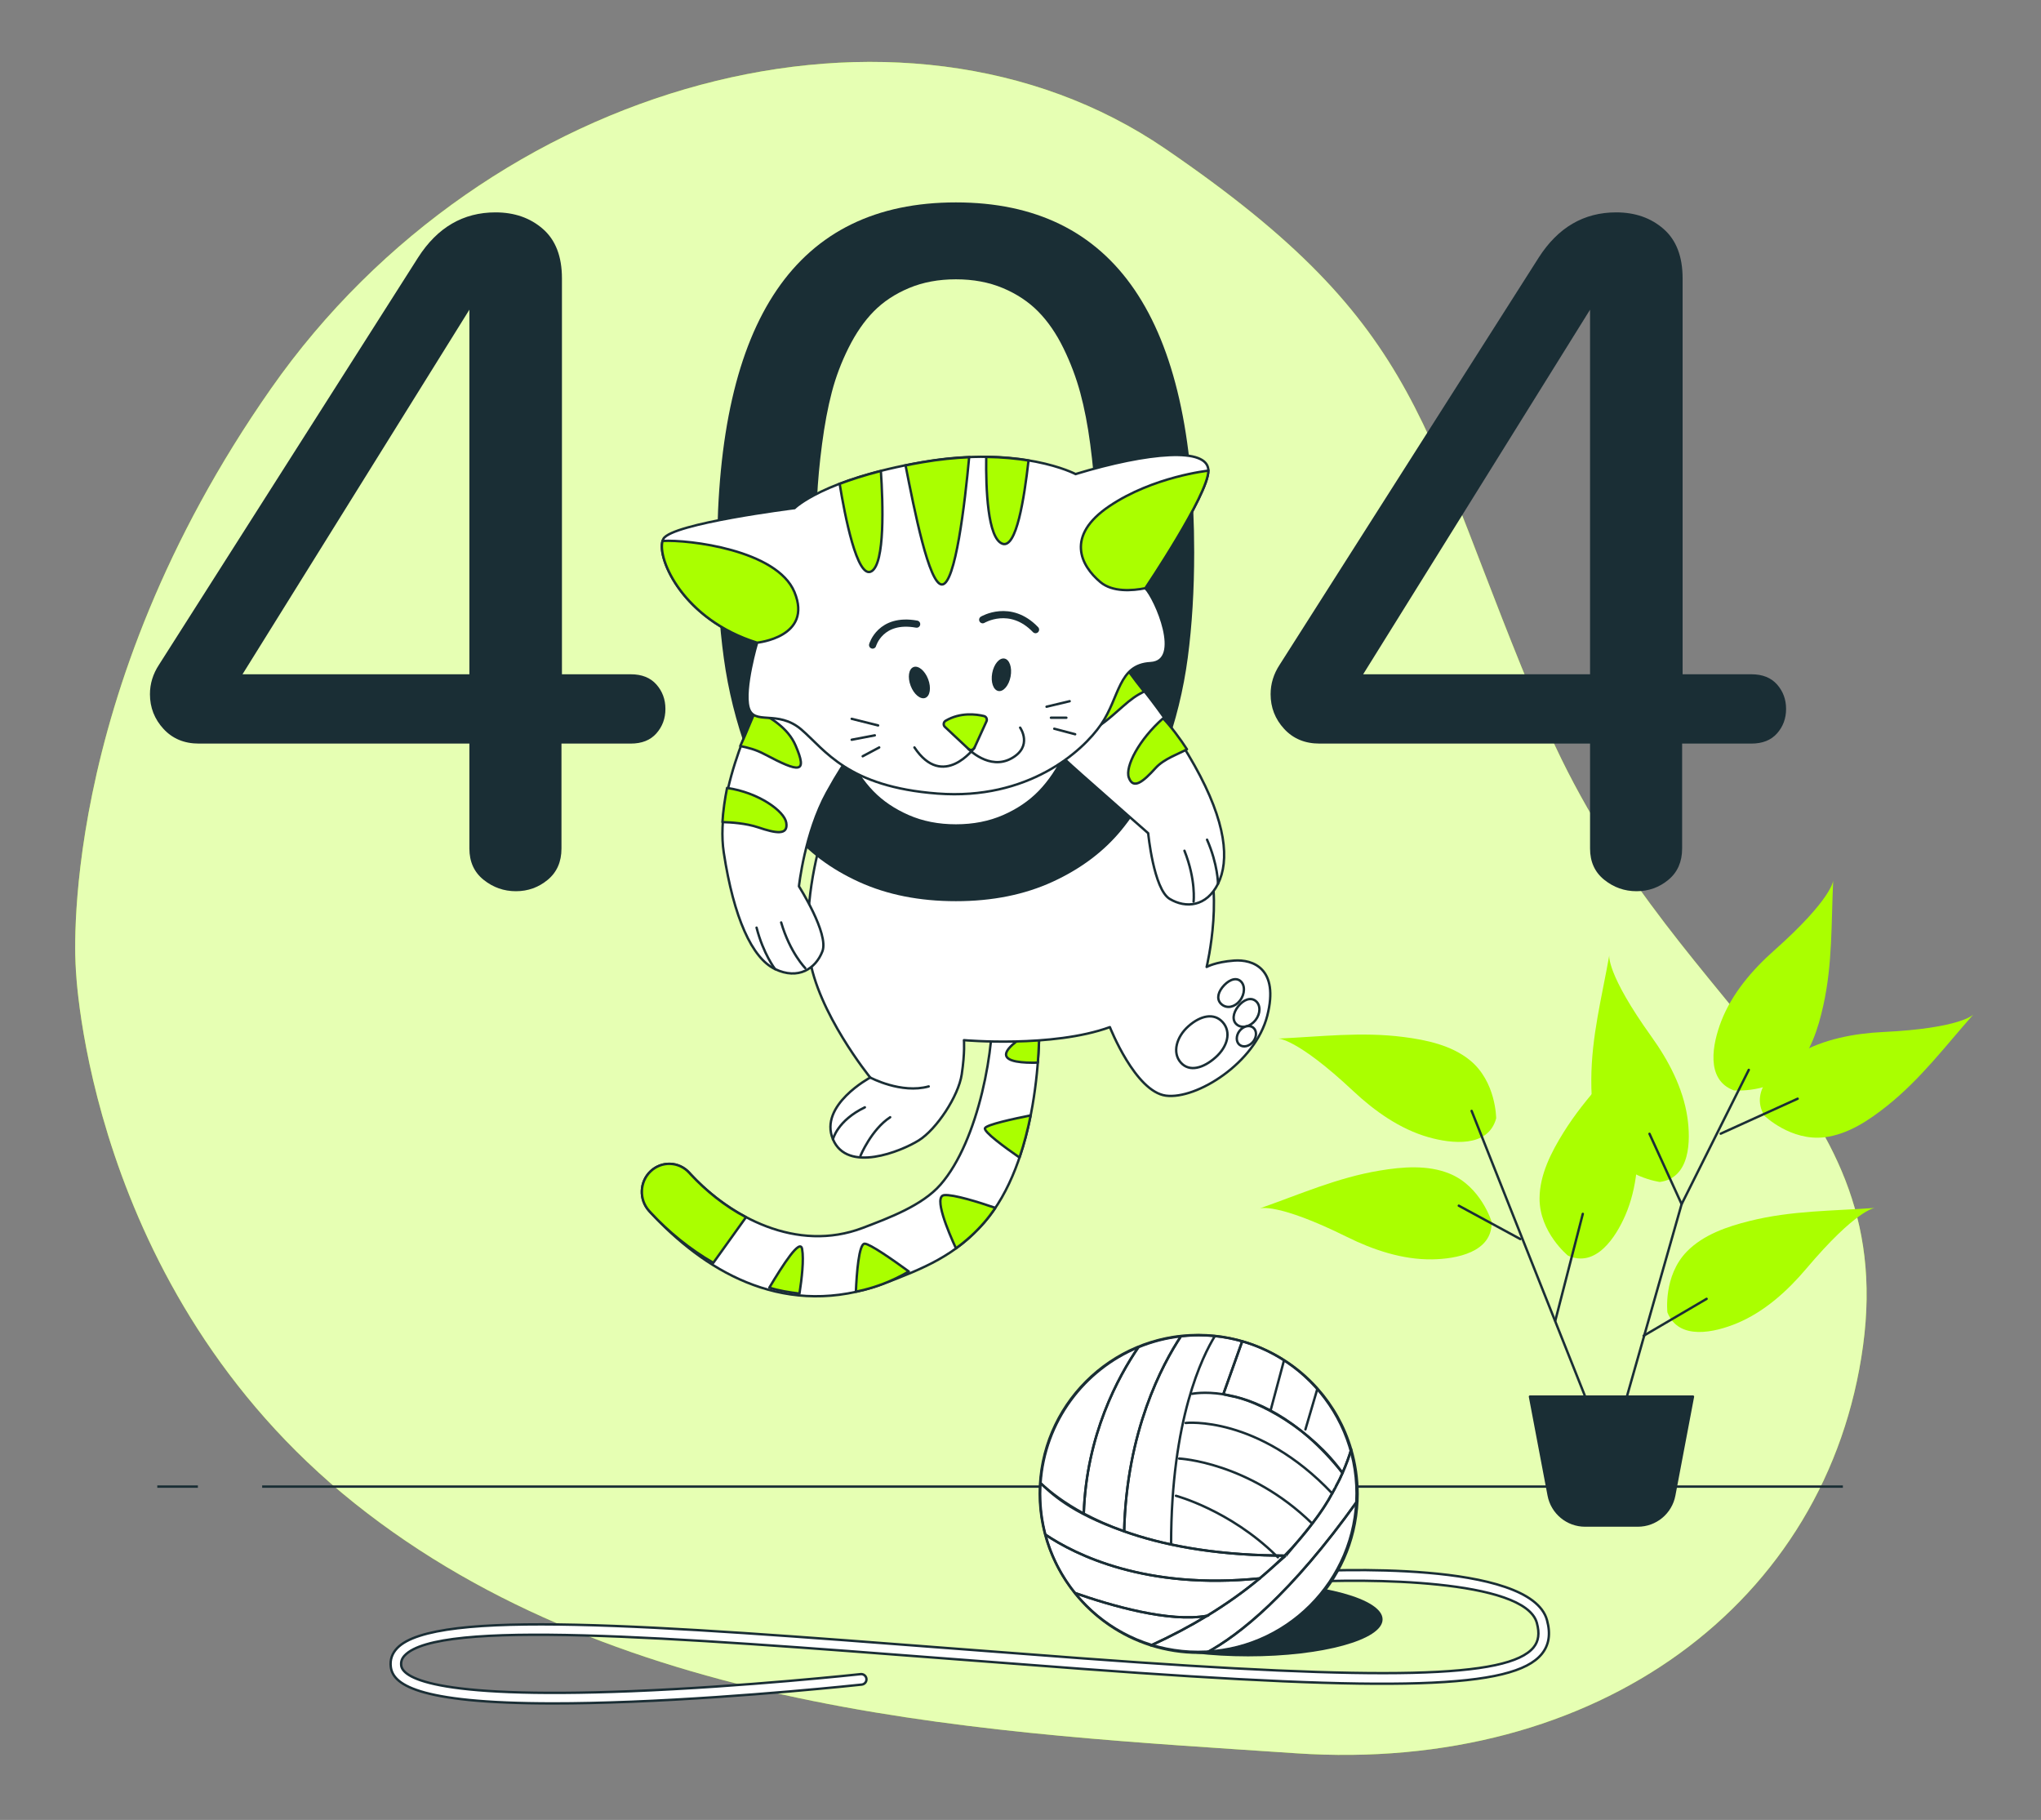 <svg xmlns="http://www.w3.org/2000/svg" xmlns:xlink="http://www.w3.org/1999/xlink" viewBox="0 0 950 847" width="634" height="565" preserveAspectRatio="xMidYMid meet" style="width: 100%; height: 100%; transform: translate3d(0px, 0px, 0px); content-visibility: visible;"><rect x="0" y="0" width="950" height="847" fill="#808080" stroke="none"/><defs><clipPath id="__lottie_element_2"><rect width="950" height="847" x="0" y="0"/></clipPath></defs><g clip-path="url(#__lottie_element_2)"><g transform="matrix(1,0,0,1,480,422)" opacity="1" style="display: block;"><g opacity="1" transform="matrix(1,0,0,1,0,0)"><g opacity="1" transform="matrix(1,0,0,1,0,0)"><path fill="rgb(170,255,0)" fill-opacity="1" d=" M-444.741,28.201 C-444.741,28.201 -439.914,177.851 -314.989,277.597 C-190.064,377.342 -16.957,384.486 123.182,393.961 C263.32,403.436 370.959,324.104 387.182,204.182 C403.404,84.261 296.321,49.057 238.222,-87.451 C180.123,-223.96 185.292,-268.832 62.36,-352.791 C-60.572,-436.75 -252.878,-385.196 -353.705,-241.362 C-454.531,-97.527 -444.741,28.201 -444.741,28.201z"/></g><g opacity="0.7" transform="matrix(1,0,0,1,0,0)"><path fill="rgb(255,255,255)" fill-opacity="1" d=" M-444.741,28.201 C-444.741,28.201 -439.914,177.851 -314.989,277.597 C-190.064,377.342 -16.957,384.486 123.182,393.961 C263.32,403.436 370.959,324.104 387.182,204.182 C403.404,84.261 296.321,49.057 238.222,-87.451 C180.123,-223.96 185.292,-268.832 62.36,-352.791 C-60.572,-436.75 -252.878,-385.196 -353.705,-241.362 C-454.531,-97.527 -444.741,28.201 -444.741,28.201z"/></g></g><g opacity="1" transform="matrix(1,0,0,1,0,0)"><g opacity="1" transform="matrix(1,0,0,1,0,0)"><path stroke-linecap="butt" stroke-linejoin="miter" fill-opacity="0" stroke-miterlimit="10" stroke="rgb(26,46,53)" stroke-opacity="1" stroke-width="1.113" d=" M-387.891,269.852 C-387.891,269.852 -406.787,269.852 -406.787,269.852"/></g><g opacity="1" transform="matrix(1,0,0,1,0,0)"><path stroke-linecap="butt" stroke-linejoin="miter" fill-opacity="0" stroke-miterlimit="10" stroke="rgb(26,46,53)" stroke-opacity="1" stroke-width="1.113" d=" M377.782,269.852 C377.782,269.852 -357.976,269.852 -357.976,269.852"/></g></g></g><g transform="matrix(1,0.007,-0.007,1,481.811,420.077)" opacity="1" style="display: block;"><g opacity="1" transform="matrix(1,0,0,1,0,0)"><path fill="rgb(170,255,0)" fill-opacity="1" d=" M213.506,147.029 C213.506,147.029 208.465,130.645 193.761,124.764 C183.542,120.676 171.778,121.745 161.192,123.587 C141.463,127.019 124.248,134.863 105.543,141.568 C105.543,141.568 113.524,138.627 146.291,154.59 C158.36,160.47 172.162,165.032 185.962,164.723 C197.05,164.475 214.035,161.318 213.506,147.029z"/></g><g opacity="1" transform="matrix(1,0,0,1,0,0)"><path fill="rgb(170,255,0)" fill-opacity="1" d=" M215.283,98.896 C215.283,98.896 215.189,81.755 202.811,71.877 C194.208,65.011 182.637,62.636 171.97,61.341 C152.091,58.928 133.343,61.464 113.499,62.481 C113.499,62.481 121.99,61.971 148.749,86.719 C158.605,95.834 170.5,104.189 183.801,107.88 C194.488,110.845 211.662,112.729 215.283,98.896z"/></g><g opacity="1" transform="matrix(1,0,0,1,0,0)"><path fill="rgb(170,255,0)" fill-opacity="1" d=" M249.157,162.545 C249.157,162.545 235.787,151.819 235.741,135.982 C235.709,124.976 241.04,114.434 246.655,105.273 C257.119,88.2 270.758,75.089 283.888,60.175 C283.888,60.175 278.211,66.51 280.969,102.854 C281.985,116.241 281.136,130.752 275.761,143.466 C271.442,153.681 262.244,168.306 249.157,162.545z"/></g><g opacity="1" transform="matrix(1,0,0,1,0,0)"><path stroke-linecap="round" stroke-linejoin="round" fill-opacity="0" stroke="rgb(26,46,53)" stroke-opacity="1" stroke-width="1.113" d=" M267.24,251.747 C267.24,251.747 237.804,179.288 237.804,179.288 C237.804,179.288 203.84,95.508 203.84,95.508"/></g><g opacity="1" transform="matrix(1,0,0,1,0,0)"><path stroke-linecap="round" stroke-linejoin="round" fill-opacity="0" stroke="rgb(26,46,53)" stroke-opacity="1" stroke-width="1.113" d=" M243.465,192.874 C243.465,192.874 255.919,143.059 255.919,143.059"/></g><g opacity="1" transform="matrix(1,0,0,1,0,0)"><path stroke-linecap="round" stroke-linejoin="round" fill-opacity="0" stroke="rgb(26,46,53)" stroke-opacity="1" stroke-width="1.113" d=" M226.949,155.01 C226.949,155.01 198.178,139.662 198.178,139.662"/></g></g><g transform="matrix(1,-0.007,0.007,1,478.284,423.995)" opacity="1" style="display: block;"><g opacity="1" transform="matrix(1,0,0,1,0,0)"><path fill="rgb(170,255,0)" fill-opacity="1" d=" M296.505,188.87 C296.505,188.87 294.616,171.833 305.768,160.589 C313.519,152.775 324.738,149.078 335.184,146.558 C354.65,141.862 373.565,142.212 393.394,140.927 C393.394,140.927 384.901,141.403 361.184,169.08 C352.448,179.274 341.6,188.948 328.814,194.152 C318.542,198.333 301.702,202.191 296.505,188.87z"/></g><g opacity="1" transform="matrix(1,0,0,1,0,0)"><path fill="rgb(170,255,0)" fill-opacity="1" d=" M293.402,128.142 C293.402,128.142 276.421,125.807 268.247,112.243 C262.566,102.816 261.726,91.033 261.838,80.288 C262.047,60.264 267.014,42.009 270.618,22.469 C270.618,22.469 269.002,30.821 290.036,60.588 C297.783,71.552 304.509,84.438 306.428,98.108 C307.969,109.091 307.589,126.363 293.402,128.142z"/></g><g opacity="1" transform="matrix(1,0,0,1,0,0)"><path fill="rgb(170,255,0)" fill-opacity="1" d=" M342.275,97.645 C342.275,97.645 354.489,109.671 370.223,107.868 C381.158,106.614 391.003,100.09 399.447,93.443 C415.182,81.057 426.611,65.981 439.89,51.2 C439.89,51.2 434.262,57.577 397.844,59.082 C384.431,59.637 370.118,62.173 358.118,68.996 C348.477,74.478 335.026,85.319 342.275,97.645z"/></g><g opacity="1" transform="matrix(1,0,0,1,0,0)"><path fill="rgb(170,255,0)" fill-opacity="1" d=" M328.132,85.755 C328.132,85.755 345.187,87.469 356.315,76.201 C364.049,68.37 367.631,57.113 370.043,46.642 C374.538,27.128 373.993,8.218 375.074,-11.623 C375.074,-11.623 374.685,-3.126 347.254,20.875 C337.151,29.715 327.589,40.664 322.517,53.502 C318.442,63.816 314.758,80.696 328.132,85.755z"/></g><g opacity="1" transform="matrix(1,0,0,1,0,0)"><path stroke-linecap="round" stroke-linejoin="round" fill-opacity="0" stroke="rgb(26,46,53)" stroke-opacity="1" stroke-width="1.113" d=" M274.034,239.293 C274.034,239.293 303.47,138.53 303.47,138.53 C303.47,138.53 335.171,76.261 335.171,76.261"/></g><g opacity="1" transform="matrix(1,0,0,1,0,0)"><path stroke-linecap="round" stroke-linejoin="round" fill-opacity="0" stroke="rgb(26,46,53)" stroke-opacity="1" stroke-width="1.113" d=" M285.356,199.667 C285.356,199.667 314.792,182.685 314.792,182.685"/></g><g opacity="1" transform="matrix(1,0,0,1,0,0)"><path stroke-linecap="round" stroke-linejoin="round" fill-opacity="0" stroke="rgb(26,46,53)" stroke-opacity="1" stroke-width="1.113" d=" M303.47,138.53 C303.47,138.53 288.752,105.697 288.752,105.697"/></g><g opacity="1" transform="matrix(1,0,0,1,0,0)"><path stroke-linecap="round" stroke-linejoin="round" fill-opacity="0" stroke="rgb(26,46,53)" stroke-opacity="1" stroke-width="1.113" d=" M321.89,105.86 C321.89,105.86 357.814,89.847 357.814,89.847"/></g></g><g transform="matrix(1,0,0,1,480,422)" opacity="1" style="display: block;"><g opacity="1" transform="matrix(1,0,0,1,0,0)"><path fill="rgb(26,46,53)" fill-opacity="1" d=" M282.347,287.976 C282.347,287.976 257.794,287.976 257.794,287.976 C249.514,287.976 242.406,282.088 240.863,273.953 C240.863,273.953 232.144,227.971 232.144,227.971 C232.144,227.971 307.999,227.971 307.999,227.971 C307.999,227.971 299.279,273.953 299.279,273.953 C297.737,282.088 290.627,287.976 282.347,287.976z"/><path stroke-linecap="round" stroke-linejoin="round" fill-opacity="0" stroke="rgb(26,46,53)" stroke-opacity="1" stroke-width="1.113" d=" M282.347,287.976 C282.347,287.976 257.794,287.976 257.794,287.976 C249.514,287.976 242.406,282.088 240.863,273.953 C240.863,273.953 232.144,227.971 232.144,227.971 C232.144,227.971 307.999,227.971 307.999,227.971 C307.999,227.971 299.279,273.953 299.279,273.953 C297.737,282.088 290.627,287.976 282.347,287.976z"/></g></g><g transform="matrix(1,0,0,1,480,422)" opacity="1" style="display: block;"><g opacity="1" transform="matrix(1,0,0,1,0,0)"><path fill="rgb(26,46,53)" fill-opacity="1" d=" M163.536,331.653 C163.536,341.159 135.515,348.864 100.949,348.864 C66.383,348.864 38.362,341.159 38.362,331.653 C38.362,322.147 66.383,314.441 100.949,314.441 C135.515,314.441 163.536,322.147 163.536,331.653z"/></g></g><g transform="matrix(1,0,0,1,480,422)" opacity="1" style="display: block;"><g opacity="1" transform="matrix(1,0,0,1,0,0)"><g opacity="1" transform="matrix(1,0,0,1,0,0)"><path fill="rgb(255,255,255)" fill-opacity="1" d=" M-222.422,370.762 C-287.539,370.762 -297.152,361.348 -298.102,353.752 C-298.513,350.462 -297.517,347.531 -295.138,345.036 C-277.589,326.636 -176.504,334.417 -36.594,345.191 C-17.082,346.694 3.104,348.247 23.8,349.786 C165.166,360.289 222.075,358.922 233.778,344.725 C236.177,341.812 236.676,338.18 235.343,333.294 C229.752,312.794 154.89,312.636 126.523,314.297 C125.18,314.364 124.017,313.346 123.938,311.998 C123.859,310.651 124.886,309.492 126.236,309.413 C137.084,308.777 232.421,303.989 240.064,332.009 C241.827,338.472 241.006,343.65 237.553,347.839 C224.347,363.86 170.322,365.577 23.437,354.665 C2.736,353.126 -17.452,351.573 -36.97,350.07 C-170.323,339.798 -275.654,331.686 -291.597,348.414 C-292.948,349.831 -293.472,351.334 -293.246,353.145 C-292.641,357.991 -281,368.86 -186.15,365.073 C-133.173,362.961 -79.94,357.19 -79.408,357.133 C-78.076,356.985 -76.857,357.955 -76.71,359.3 C-76.563,360.643 -77.533,361.852 -78.877,361.998 C-79.41,362.055 -132.79,367.842 -185.934,369.961 C-199.706,370.51 -211.804,370.762 -222.422,370.762z"/><path stroke-linecap="butt" stroke-linejoin="miter" fill-opacity="0" stroke-miterlimit="10" stroke="rgb(26,46,53)" stroke-opacity="1" stroke-width="1.113" d=" M-222.422,370.762 C-287.539,370.762 -297.152,361.348 -298.102,353.752 C-298.513,350.462 -297.517,347.531 -295.138,345.036 C-277.589,326.636 -176.504,334.417 -36.594,345.191 C-17.082,346.694 3.104,348.247 23.8,349.786 C165.166,360.289 222.075,358.922 233.778,344.725 C236.177,341.812 236.676,338.18 235.343,333.294 C229.752,312.794 154.89,312.636 126.523,314.297 C125.18,314.364 124.017,313.346 123.938,311.998 C123.859,310.651 124.886,309.492 126.236,309.413 C137.084,308.777 232.421,303.989 240.064,332.009 C241.827,338.472 241.006,343.65 237.553,347.839 C224.347,363.86 170.322,365.577 23.437,354.665 C2.736,353.126 -17.452,351.573 -36.97,350.07 C-170.323,339.798 -275.654,331.686 -291.597,348.414 C-292.948,349.831 -293.472,351.334 -293.246,353.145 C-292.641,357.991 -281,368.86 -186.15,365.073 C-133.173,362.961 -79.94,357.19 -79.408,357.133 C-78.076,356.985 -76.857,357.955 -76.71,359.3 C-76.563,360.643 -77.533,361.852 -78.877,361.998 C-79.41,362.055 -132.79,367.842 -185.934,369.961 C-199.706,370.51 -211.804,370.762 -222.422,370.762z"/></g></g><g opacity="1" transform="matrix(1,0,0,1,0,0)"><path fill="rgb(255,255,255)" fill-opacity="1" d=" M151.414,273.041 C151.414,232.322 118.404,199.312 77.685,199.312 C36.966,199.312 3.957,232.322 3.957,273.041 C3.957,313.76 36.966,346.77 77.685,346.77 C118.404,346.77 151.414,313.76 151.414,273.041z"/><path stroke-linecap="round" stroke-linejoin="round" fill-opacity="0" stroke="rgb(26,46,53)" stroke-opacity="1" stroke-width="1.113" d=" M151.414,273.041 C151.414,232.322 118.404,199.312 77.685,199.312 C36.966,199.312 3.957,232.322 3.957,273.041 C3.957,313.76 36.966,346.77 77.685,346.77 C118.404,346.77 151.414,313.76 151.414,273.041z"/></g><g opacity="1" transform="matrix(1,0,0,1,0,0)"><g opacity="1" transform="matrix(1,0,0,1,0,0)"><path stroke-linecap="round" stroke-linejoin="round" fill-opacity="0" stroke="rgb(26,46,53)" stroke-opacity="1" stroke-width="1.113" d=" M113.975,301.944 C92.317,280.754 67.355,274.136 67.355,274.136 C67.355,274.136 92.317,280.754 113.975,301.944 C115.276,301.963 116.551,301.996 117.879,301.999 C128.103,291.7 135.197,281.747 140.094,273.038 C105.557,236.504 71.875,240.236 71.875,240.236 C71.875,240.236 105.557,236.504 140.094,273.038 C141.998,269.651 143.578,266.459 144.879,263.506 C130.596,243.373 105.856,229.713 92.49,227.609 C92.49,227.609 89.397,226.881 89.397,226.881 C80.457,225.474 74.888,226.676 74.888,226.676 C74.888,226.676 80.457,225.474 89.397,226.881 C89.397,226.881 98.196,202.243 98.196,202.243 C94.089,201.079 89.845,200.242 85.48,199.804 C79.793,209.001 65.095,238.403 65.095,296.736 C65.095,238.403 79.793,209.001 85.48,199.804 C83.026,199.558 80.537,199.43 78.018,199.43 C75.195,199.43 72.414,199.604 69.673,199.912 C60.984,213.053 44.368,244.092 43.25,290.669 C60.566,296.832 83.638,301.506 113.975,301.944z M130.635,286.942 C101.255,258.316 68.862,256.809 68.862,256.809 C68.862,256.809 101.255,258.316 130.635,286.942z"/></g><g opacity="1" transform="matrix(1,0,0,1,0,0)"><path stroke-linecap="round" stroke-linejoin="round" fill-opacity="0" stroke="rgb(26,46,53)" stroke-opacity="1" stroke-width="1.113" d=" M43.25,290.669 C44.368,244.092 60.984,213.053 69.673,199.912 C62.739,200.692 56.097,202.428 49.88,204.992 C40.479,218.695 25.662,245.889 24.45,282.407 C29.786,285.284 36.031,288.1 43.25,290.669z"/></g><g opacity="1" transform="matrix(1,0,0,1,0,0)"><path stroke-linecap="round" stroke-linejoin="round" fill-opacity="0" stroke="rgb(26,46,53)" stroke-opacity="1" stroke-width="1.113" d=" M49.88,204.992 C24.521,215.449 6.272,239.607 4.334,268.249 C8.833,272.455 15.355,277.504 24.45,282.407 C25.662,245.889 40.479,218.695 49.88,204.992z"/></g><g opacity="1" transform="matrix(1,0,0,1,0,0)"><path stroke-linecap="round" stroke-linejoin="round" fill-opacity="0" stroke="rgb(26,46,53)" stroke-opacity="1" stroke-width="1.113" d=" M144.879,263.506 C146.723,259.32 148.024,255.632 148.927,252.584 C145.822,241.941 140.394,232.292 133.216,224.226 C133.216,224.226 127.621,243.249 127.621,243.249 C127.621,243.249 133.216,224.226 133.216,224.226 C128.683,219.132 123.455,214.677 117.681,210.994 C117.681,210.994 111.39,234.49 111.39,234.49 C111.39,234.49 117.681,210.994 117.681,210.994 C111.714,207.188 105.166,204.219 98.196,202.243 C98.196,202.243 89.397,226.881 89.397,226.881 C102.763,228.985 123.677,236.931 144.879,263.506z"/></g><g opacity="1" transform="matrix(1,0,0,1,0,0)"><path stroke-linecap="round" stroke-linejoin="round" fill-opacity="0" stroke="rgb(26,46,53)" stroke-opacity="1" stroke-width="1.113" d=" M151.813,276.519 C151.859,275.453 151.894,274.384 151.894,273.306 C151.894,266.109 150.846,259.161 148.927,252.584 C148.024,255.632 146.723,259.32 144.879,263.506 C144.902,263.535 144.925,263.56 144.948,263.589 C144.925,263.56 144.902,263.535 144.879,263.506 C143.578,266.459 143.653,266.418 141.749,269.805 C141.86,269.923 139.983,272.919 140.094,273.038 C139.983,272.919 138.128,276.744 138.017,276.626 C133.12,285.335 118.342,302.009 118.581,302.009 C118.342,302.009 110.595,309.031 106.358,312.57 C106.415,312.564 106.471,312.561 106.528,312.555 C106.471,312.561 106.415,312.564 106.358,312.57 C99.355,318.42 91.246,324.272 81.885,329.97 C82.061,329.937 82.247,329.917 82.421,329.882 C82.247,329.917 82.061,329.937 81.885,329.97 C74.096,334.711 65.394,339.333 55.757,343.761 C62.783,345.979 70.259,347.182 78.018,347.182 C79.263,347.182 80.501,347.149 81.731,347.088 C96.649,338.979 120.67,320.143 151.813,276.519z"/></g><g opacity="1" transform="matrix(1,0,0,1,0,0)"><path stroke-linecap="round" stroke-linejoin="round" fill-opacity="0" stroke="rgb(26,46,53)" stroke-opacity="1" stroke-width="1.113" d=" M151.813,276.519 C120.67,320.143 96.649,338.979 81.731,347.088 C119.742,345.206 150.182,314.595 151.813,276.519z"/></g><g opacity="1" transform="matrix(1,0,0,1,0,0)"><path stroke-linecap="round" stroke-linejoin="round" fill-opacity="0" stroke="rgb(26,46,53)" stroke-opacity="1" stroke-width="1.113" d=" M20.274,319.358 C29.318,330.684 41.612,339.296 55.757,343.761 C65.394,339.333 74.096,334.711 81.885,329.97 C64.3,333.218 36.8,325.158 20.274,319.358z"/></g><g opacity="1" transform="matrix(1,0,0,1,0,0)"><path stroke-linecap="round" stroke-linejoin="round" fill-opacity="0" stroke="rgb(26,46,53)" stroke-opacity="1" stroke-width="1.113" d=" M81.885,329.97 C91.246,324.272 99.355,318.42 106.358,312.57 C53.265,318.001 20.506,301.564 6.593,292.206 C9.246,302.259 13.971,311.465 20.274,319.358 C36.8,325.158 64.3,333.218 81.885,329.97z"/></g><g opacity="1" transform="matrix(1,0,0,1,0,0)"><path stroke-linecap="round" stroke-linejoin="round" fill-opacity="0" stroke="rgb(26,46,53)" stroke-opacity="1" stroke-width="1.113" d=" M106.358,312.57 C110.595,309.031 114.405,305.498 117.879,301.999 C116.551,301.996 115.276,301.963 113.975,301.944 C114.255,302.218 114.536,302.484 114.815,302.762 C114.536,302.484 114.255,302.218 113.975,301.944 C83.638,301.506 60.566,296.832 43.25,290.669 C43.25,290.683 43.248,290.695 43.248,290.709 C43.248,290.695 43.25,290.683 43.25,290.669 C17.943,281.903 8.833,272.455 4.334,268.249 C4.221,269.922 4.143,271.604 4.143,273.306 C4.143,279.84 5,286.172 6.593,292.206 C20.506,301.564 53.265,318.001 106.358,312.57z"/></g></g></g><g transform="matrix(1,0,0,1,456.27,402.781)" opacity="1" style="display: block;"><g opacity="1" transform="matrix(1,0,0,1,0,0)"><path fill="rgb(255,255,255)" fill-opacity="1" d=" M-49.477,196.198 C-93.619,210.167 -129.049,187.787 -153.266,161.702 C-153.266,161.702 -154.106,160.782 -154.106,160.782 C-158.894,155.491 -158.6,147.226 -153.433,142.336 C-148.266,137.447 -140.21,137.759 -135.423,143.048 C-135.423,143.048 -134.801,143.733 -134.801,143.733 C-116.371,163.584 -85.402,180.364 -54.695,168.675 C-42.446,164.012 -26.997,158.273 -18.496,148.534 C-0.681,128.124 7.283,83.692 5.505,61.295 C5.033,55.368 9.458,50.181 15.384,49.711 C21.353,49.241 26.497,53.664 26.967,59.59 C28.947,84.516 26.314,138.126 1.78,166.232 C-11.548,181.5 -26.041,187.427 -45.227,194.717 C-46.648,195.257 -48.067,195.752 -49.477,196.198z"/><path stroke-linecap="round" stroke-linejoin="round" fill-opacity="0" stroke="rgb(26,46,53)" stroke-opacity="1" stroke-width="1.113" d=" M-49.477,196.198 C-93.619,210.167 -129.049,187.787 -153.266,161.702 C-153.266,161.702 -154.106,160.782 -154.106,160.782 C-158.894,155.491 -158.6,147.226 -153.433,142.336 C-148.266,137.447 -140.21,137.759 -135.423,143.048 C-135.423,143.048 -134.801,143.733 -134.801,143.733 C-116.371,163.584 -85.402,180.364 -54.695,168.675 C-42.446,164.012 -26.997,158.273 -18.496,148.534 C-0.681,128.124 7.283,83.692 5.505,61.295 C5.033,55.368 9.458,50.181 15.384,49.711 C21.353,49.241 26.497,53.664 26.967,59.59 C28.947,84.516 26.314,138.126 1.78,166.232 C-11.548,181.5 -26.041,187.427 -45.227,194.717 C-46.648,195.257 -48.067,195.752 -49.477,196.198z"/></g><g opacity="1" transform="matrix(1,0,0,1,0,0)"><g opacity="1" transform="matrix(1,0,0,1,0,0)"><path fill="rgb(170,255,0)" fill-opacity="1" d=" M-82.924,178.503 C-83.843,173.401 -91.777,185.759 -98.178,196.473 C-93.601,197.953 -88.941,198.645 -84.152,199.245 C-83.084,192.415 -82.036,183.434 -82.924,178.503z"/><path stroke-linecap="round" stroke-linejoin="round" fill-opacity="0" stroke="rgb(26,46,53)" stroke-opacity="1" stroke-width="1.113" d=" M-82.924,178.503 C-83.843,173.401 -91.777,185.759 -98.178,196.473 C-93.601,197.953 -88.941,198.645 -84.152,199.245 C-83.084,192.415 -82.036,183.434 -82.924,178.503z"/></g><g opacity="1" transform="matrix(1,0,0,1,0,0)"><path fill="rgb(170,255,0)" fill-opacity="1" d=" M-49.477,196.198 C-48.067,195.752 -46.647,195.258 -45.227,194.717 C-40.974,193.098 -36.995,191.162 -33.263,188.948 C-40.942,183.361 -51.384,176.091 -53.783,176.037 C-56.512,175.975 -57.528,189.939 -57.891,198.327 C-55.111,197.796 -52.306,197.094 -49.477,196.198z"/><path stroke-linecap="round" stroke-linejoin="round" fill-opacity="0" stroke="rgb(26,46,53)" stroke-opacity="1" stroke-width="1.113" d=" M-49.477,196.198 C-48.067,195.752 -46.647,195.258 -45.227,194.717 C-40.974,193.098 -36.995,191.162 -33.263,188.948 C-40.942,183.361 -51.384,176.091 -53.783,176.037 C-56.512,175.975 -57.528,189.939 -57.891,198.327 C-55.111,197.796 -52.306,197.094 -49.477,196.198z"/></g><g opacity="1" transform="matrix(1,0,0,1,0,0)"><path fill="rgb(170,255,0)" fill-opacity="1" d=" M-134.801,143.733 C-134.801,143.733 -135.423,143.048 -135.423,143.048 C-140.21,137.759 -148.274,137.441 -153.433,142.336 C-158.593,147.232 -158.894,155.491 -154.106,160.782 C-154.106,160.782 -153.266,161.702 -153.266,161.702 C-145.226,170.362 -135.305,178.575 -124.247,184.929 C-124.247,184.929 -109.038,163.701 -109.038,163.701 C-118.814,158.594 -127.725,151.355 -134.801,143.733z"/><path stroke-linecap="round" stroke-linejoin="round" fill-opacity="0" stroke="rgb(26,46,53)" stroke-opacity="1" stroke-width="1.113" d=" M-134.801,143.733 C-134.801,143.733 -135.423,143.048 -135.423,143.048 C-140.21,137.759 -148.274,137.441 -153.433,142.336 C-158.593,147.232 -158.894,155.491 -154.106,160.782 C-154.106,160.782 -153.266,161.702 -153.266,161.702 C-145.226,170.362 -135.305,178.575 -124.247,184.929 C-124.247,184.929 -109.038,163.701 -109.038,163.701 C-118.814,158.594 -127.725,151.355 -134.801,143.733z"/></g><g opacity="1" transform="matrix(1,0,0,1,0,0)"><path fill="rgb(170,255,0)" fill-opacity="1" d=" M1.78,166.232 C3.655,164.085 5.386,161.773 7.012,159.352 C-0.762,156.693 -12.424,153.039 -16.752,153.432 C-21.884,153.898 -14.92,170.369 -11.325,178.163 C-6.628,174.822 -2.252,170.851 1.78,166.232z"/><path stroke-linecap="round" stroke-linejoin="round" fill-opacity="0" stroke="rgb(26,46,53)" stroke-opacity="1" stroke-width="1.113" d=" M1.78,166.232 C3.655,164.085 5.386,161.773 7.012,159.352 C-0.762,156.693 -12.424,153.039 -16.752,153.432 C-21.884,153.898 -14.92,170.369 -11.325,178.163 C-6.628,174.822 -2.252,170.851 1.78,166.232z"/></g><g opacity="1" transform="matrix(1,0,0,1,0,0)"><path fill="rgb(170,255,0)" fill-opacity="1" d=" M2.21,122.237 C1.394,123.869 11.463,131.215 18.26,135.927 C20.422,129.566 22.129,122.953 23.451,116.32 C15.205,117.958 3.015,120.627 2.21,122.237z"/><path stroke-linecap="round" stroke-linejoin="round" fill-opacity="0" stroke="rgb(26,46,53)" stroke-opacity="1" stroke-width="1.113" d=" M2.21,122.237 C1.394,123.869 11.463,131.215 18.26,135.927 C20.422,129.566 22.129,122.953 23.451,116.32 C15.205,117.958 3.015,120.627 2.21,122.237z"/></g><g opacity="1" transform="matrix(1,0,0,1,0,0)"><path fill="rgb(170,255,0)" fill-opacity="1" d=" M26.786,91.775 C27.244,85.907 27.456,80.301 27.484,75.147 C20.404,79.055 11.997,84.441 11.997,87.983 C11.997,91.409 19.864,91.956 26.786,91.775z"/><path stroke-linecap="round" stroke-linejoin="round" fill-opacity="0" stroke="rgb(26,46,53)" stroke-opacity="1" stroke-width="1.113" d=" M26.786,91.775 C27.244,85.907 27.456,80.301 27.484,75.147 C20.404,79.055 11.997,84.441 11.997,87.983 C11.997,91.409 19.864,91.956 26.786,91.775z"/></g></g></g><g transform="matrix(1,0,0,1,480,422)" opacity="1" style="display: block;"><g opacity="1" transform="matrix(1,0,0,1,0,0)"><path fill="rgb(255,255,255)" fill-opacity="1" d=" M-84.084,-67.54 C-84.084,-67.54 -108.091,-21.756 -103.307,22.863 C-99.636,49.081 -74.94,79.481 -74.94,79.481 C-74.94,79.481 -98.962,92.321 -92.301,108.206 C-85.64,124.091 -60.532,113.842 -52.333,108.718 C-44.135,103.594 -33.886,88.222 -32.349,77.974 C-30.812,67.726 -31.325,62.089 -31.325,62.089 C-31.325,62.089 9.755,65.744 36.604,56.017 C36.604,56.017 48.437,86.093 62.705,87.917 C76.973,89.74 104.26,72.713 109.864,50.722 C115.468,28.732 103.147,24.4 94.398,25.05 C85.65,25.701 81.64,28.018 81.64,28.018 C81.64,28.018 90.813,-9.978 79.028,-29.962 C67.243,-49.946 50.678,-53.705 50.678,-53.705 C50.678,-53.705 44.53,-86.499 26.083,-98.797 C7.637,-111.095 -57.951,-123.905 -84.084,-67.54z"/><path stroke-linecap="round" stroke-linejoin="round" fill-opacity="0" stroke="rgb(26,46,53)" stroke-opacity="1" stroke-width="1.113" d=" M-84.084,-67.54 C-84.084,-67.54 -108.091,-21.756 -103.307,22.863 C-99.636,49.081 -74.94,79.481 -74.94,79.481 C-74.94,79.481 -98.962,92.321 -92.301,108.206 C-85.64,124.091 -60.532,113.842 -52.333,108.718 C-44.135,103.594 -33.886,88.222 -32.349,77.974 C-30.812,67.726 -31.325,62.089 -31.325,62.089 C-31.325,62.089 9.755,65.744 36.604,56.017 C36.604,56.017 48.437,86.093 62.705,87.917 C76.973,89.74 104.26,72.713 109.864,50.722 C115.468,28.732 103.147,24.4 94.398,25.05 C85.65,25.701 81.64,28.018 81.64,28.018 C81.64,28.018 90.813,-9.978 79.028,-29.962 C67.243,-49.946 50.678,-53.705 50.678,-53.705 C50.678,-53.705 44.53,-86.499 26.083,-98.797 C7.637,-111.095 -57.951,-123.905 -84.084,-67.54z"/></g><g opacity="1" transform="matrix(1,0,0,1,0,0)"><g opacity="1" transform="matrix(1,0,0,1,0,0)"><g opacity="1" transform="matrix(1,0,0,1,0,0)"><path fill="rgb(255,255,255)" fill-opacity="1" d=" M97.119,43.71 C94.727,46.77 91.2,47.442 88.785,45.555 C86.37,43.667 86.536,40.582 88.928,37.522 C91.32,34.462 94.847,32.586 97.262,34.473 C99.677,36.361 99.51,40.65 97.119,43.71z"/><path stroke-linecap="round" stroke-linejoin="round" fill-opacity="0" stroke="rgb(26,46,53)" stroke-opacity="1" stroke-width="1.113" d=" M97.119,43.71 C94.727,46.77 91.2,47.442 88.785,45.555 C86.37,43.667 86.536,40.582 88.928,37.522 C91.32,34.462 94.847,32.586 97.262,34.473 C99.677,36.361 99.51,40.65 97.119,43.71z"/></g><g opacity="1" transform="matrix(1,0,0,1,0,0)"><path fill="rgb(255,255,255)" fill-opacity="1" d=" M104.382,52.77 C101.99,55.83 98.186,56.779 95.771,54.891 C93.356,53.004 93.892,49.456 96.284,46.396 C98.676,43.335 102.018,41.923 104.433,43.811 C106.848,45.699 106.774,49.71 104.382,52.77z"/><path stroke-linecap="round" stroke-linejoin="round" fill-opacity="0" stroke="rgb(26,46,53)" stroke-opacity="1" stroke-width="1.113" d=" M104.382,52.77 C101.99,55.83 98.186,56.779 95.771,54.891 C93.356,53.004 93.892,49.456 96.284,46.396 C98.676,43.335 102.018,41.923 104.433,43.811 C106.848,45.699 106.774,49.71 104.382,52.77z"/></g><g opacity="1" transform="matrix(1,0,0,1,0,0)"><path fill="rgb(255,255,255)" fill-opacity="1" d=" M103.317,62.737 C101.58,64.96 98.749,65.649 96.995,64.278 C95.241,62.907 95.228,59.993 96.965,57.771 C98.703,55.549 101.532,54.859 103.286,56.23 C105.041,57.601 105.054,60.515 103.317,62.737z"/><path stroke-linecap="round" stroke-linejoin="round" fill-opacity="0" stroke="rgb(26,46,53)" stroke-opacity="1" stroke-width="1.113" d=" M103.317,62.737 C101.58,64.96 98.749,65.649 96.995,64.278 C95.241,62.907 95.228,59.993 96.965,57.771 C98.703,55.549 101.532,54.859 103.286,56.23 C105.041,57.601 105.054,60.515 103.317,62.737z"/></g></g><g opacity="1" transform="matrix(1,0,0,1,0,0)"><path fill="rgb(255,255,255)" fill-opacity="1" d=" M85.792,70.099 C80.195,75.076 73.666,77.08 69.61,72.519 C65.554,67.957 67.545,60.595 73.143,55.619 C78.74,50.642 85.085,49.193 89.14,53.754 C93.195,58.316 91.389,65.122 85.792,70.099z"/><path stroke-linecap="round" stroke-linejoin="round" fill-opacity="0" stroke="rgb(26,46,53)" stroke-opacity="1" stroke-width="1.113" d=" M85.792,70.099 C80.195,75.076 73.666,77.08 69.61,72.519 C65.554,67.957 67.545,60.595 73.143,55.619 C78.74,50.642 85.085,49.193 89.14,53.754 C93.195,58.316 91.389,65.122 85.792,70.099z"/></g></g><g opacity="1" transform="matrix(1,0,0,1,0,0)"><g opacity="1" transform="matrix(1,0,0,1,0,0)"><path stroke-linecap="round" stroke-linejoin="round" fill-opacity="0" stroke="rgb(26,46,53)" stroke-opacity="1" stroke-width="1.113" d=" M-74.94,79.481 C-74.94,79.481 -60.532,87.197 -47.722,83.61"/></g><g opacity="1" transform="matrix(1,0,0,1,0,0)"><path stroke-linecap="round" stroke-linejoin="round" fill-opacity="0" stroke="rgb(26,46,53)" stroke-opacity="1" stroke-width="1.113" d=" M-92.301,108.206 C-92.301,108.206 -90.251,99.495 -77.441,93.346"/></g><g opacity="1" transform="matrix(1,0,0,1,0,0)"><path stroke-linecap="round" stroke-linejoin="round" fill-opacity="0" stroke="rgb(26,46,53)" stroke-opacity="1" stroke-width="1.113" d=" M-79.491,115.892 C-79.491,115.892 -74.367,103.594 -65.656,97.958"/></g></g></g><g transform="matrix(1,0,0,1,480,422)" opacity="1" style="display: block;"><g opacity="1" transform="matrix(1,0,0,1,0,0)"><path fill="rgb(26,46,53)" fill-opacity="1" d=" M-254.892,-12.532 C-259.311,-16.066 -261.52,-20.926 -261.52,-27.112 C-261.52,-27.112 -261.52,-75.939 -261.52,-75.939 C-261.52,-75.939 -387.451,-75.939 -387.451,-75.939 C-394.227,-75.939 -399.713,-78.221 -403.91,-82.788 C-408.108,-87.352 -410.207,-92.729 -410.207,-98.916 C-410.207,-103.776 -408.809,-108.34 -406.009,-112.613 C-406.009,-112.613 -285.381,-302.173 -285.381,-302.173 C-276.398,-316.165 -264.391,-323.162 -249.368,-323.162 C-240.531,-323.162 -233.168,-320.583 -227.276,-315.429 C-221.386,-310.272 -218.438,-302.615 -218.438,-292.452 C-218.438,-292.452 -218.438,-108.195 -218.438,-108.195 C-218.438,-108.195 -186.403,-108.195 -186.403,-108.195 C-181.248,-108.195 -177.272,-106.61 -174.472,-103.445 C-171.676,-100.276 -170.275,-96.485 -170.275,-92.067 C-170.275,-87.648 -171.676,-83.854 -174.472,-80.689 C-177.272,-77.519 -181.248,-75.939 -186.403,-75.939 C-186.403,-75.939 -218.658,-75.939 -218.658,-75.939 C-218.658,-75.939 -218.658,-27.112 -218.658,-27.112 C-218.658,-20.926 -220.796,-16.066 -225.066,-12.532 C-229.34,-8.996 -234.273,-7.23 -239.869,-7.23 C-245.468,-7.23 -250.474,-8.996 -254.892,-12.532z M-261.52,-108.195 C-261.52,-108.195 -261.52,-277.871 -261.52,-277.871 C-261.52,-277.871 -367.125,-108.195 -367.125,-108.195 C-367.125,-108.195 -261.52,-108.195 -261.52,-108.195z"/></g><g opacity="1" transform="matrix(1,0,0,1,0,0)"><path fill="rgb(26,46,53)" fill-opacity="1" d=" M-80.135,-11.538 C-93.245,-17.502 -103.885,-25.456 -112.059,-35.398 C-120.234,-45.34 -126.938,-57.453 -132.164,-71.741 C-137.394,-86.026 -141.039,-100.683 -143.1,-115.706 C-145.164,-130.73 -146.193,-147.151 -146.193,-164.974 C-146.193,-273.524 -109.154,-327.801 -35.065,-327.801 C38.872,-327.801 75.845,-273.524 75.845,-164.974 C75.845,-147.299 74.851,-130.951 72.863,-115.927 C70.873,-100.904 67.263,-86.247 62.037,-71.962 C56.807,-57.674 50.107,-45.561 41.931,-35.618 C33.757,-25.676 23.115,-17.686 10.007,-11.648 C-3.103,-5.61 -18.128,-2.59 -35.065,-2.59 C-52.003,-2.59 -67.027,-5.572 -80.135,-11.538z M-13.082,-42.689 C-6.528,-45.561 -1.006,-49.316 3.489,-53.956 C7.981,-58.596 11.884,-64.375 15.198,-71.299 C18.512,-78.221 21.127,-85.218 23.043,-92.288 C24.954,-99.357 26.466,-107.345 27.57,-116.259 C28.674,-125.169 29.411,-133.343 29.781,-140.782 C30.146,-148.218 30.333,-156.282 30.333,-164.974 C30.333,-174.105 30.146,-182.538 29.781,-190.271 C29.411,-198.003 28.639,-206.323 27.461,-215.236 C26.281,-224.146 24.731,-232.137 22.82,-239.207 C20.904,-246.277 18.293,-253.198 14.979,-259.974 C11.665,-266.748 7.761,-272.419 3.269,-276.986 C-1.225,-281.55 -6.712,-285.195 -13.192,-287.923 C-19.674,-290.647 -26.964,-292.01 -35.065,-292.01 C-43.167,-292.01 -50.457,-290.647 -56.937,-287.923 C-63.419,-285.195 -68.867,-281.589 -73.285,-277.098 C-77.705,-272.602 -81.609,-266.969 -84.995,-260.195 C-88.385,-253.419 -90.999,-246.498 -92.839,-239.428 C-94.681,-232.358 -96.191,-224.329 -97.367,-215.346 C-98.547,-206.361 -99.322,-198.003 -99.687,-190.271 C-100.057,-182.538 -100.239,-174.105 -100.239,-164.974 C-100.239,-156.282 -100.057,-148.183 -99.687,-140.672 C-99.322,-133.16 -98.583,-124.948 -97.477,-116.038 C-96.373,-107.125 -94.865,-99.136 -92.949,-92.067 C-91.035,-84.997 -88.419,-78 -85.105,-71.078 C-81.791,-64.154 -77.925,-58.409 -73.507,-53.846 C-69.089,-49.279 -63.603,-45.561 -57.047,-42.689 C-50.495,-39.816 -43.167,-38.379 -35.065,-38.379 C-26.964,-38.379 -19.636,-39.816 -13.082,-42.689z"/></g><g opacity="1" transform="matrix(1,0,0,1,0,0)"><path fill="rgb(26,46,53)" fill-opacity="1" d=" M266.729,-12.532 C262.311,-16.066 260.101,-20.926 260.101,-27.112 C260.101,-27.112 260.101,-75.939 260.101,-75.939 C260.101,-75.939 134.171,-75.939 134.171,-75.939 C127.392,-75.939 121.909,-78.221 117.711,-82.788 C113.513,-87.352 111.415,-92.729 111.415,-98.916 C111.415,-103.776 112.813,-108.34 115.611,-112.613 C115.611,-112.613 236.241,-302.173 236.241,-302.173 C245.222,-316.165 257.23,-323.162 272.254,-323.162 C281.09,-323.162 288.453,-320.583 294.345,-315.429 C300.235,-310.272 303.183,-302.615 303.183,-292.452 C303.183,-292.452 303.183,-108.195 303.183,-108.195 C303.183,-108.195 335.218,-108.195 335.218,-108.195 C340.372,-108.195 344.349,-106.61 347.147,-103.445 C349.945,-100.276 351.346,-96.485 351.346,-92.067 C351.346,-87.648 349.945,-83.854 347.147,-80.689 C344.349,-77.519 340.372,-75.939 335.218,-75.939 C335.218,-75.939 302.961,-75.939 302.961,-75.939 C302.961,-75.939 302.961,-27.112 302.961,-27.112 C302.961,-20.926 300.826,-16.066 296.556,-12.532 C292.281,-8.996 287.35,-7.23 281.754,-7.23 C276.153,-7.23 271.147,-8.996 266.729,-12.532z M260.101,-108.195 C260.101,-108.195 260.101,-277.871 260.101,-277.871 C260.101,-277.871 154.495,-108.195 154.495,-108.195 C154.495,-108.195 260.101,-108.195 260.101,-108.195z"/></g></g><g transform="matrix(0.995,-0.103,0.103,0.995,491.725,425.694)" opacity="1" style="display: block;"><g opacity="1" transform="matrix(1,0,0,1,0,0)"><path fill="rgb(255,255,255)" fill-opacity="1" d=" M42.948,-111.672 C42.948,-111.672 58.859,-90.617 71.04,-62.481 C83.221,-34.345 82.654,-16.605 76.254,-6.556 C69.854,3.493 60.208,3.369 53.2,-1.867 C46.192,-7.102 46.368,-33.311 46.368,-33.311 C46.368,-33.311 32.811,-47.904 18.265,-63.769 C5.867,-77.251 2.016,-82.923 2.016,-82.923 C2.016,-82.923 22.4,-111.192 42.948,-111.672z"/><path stroke-linecap="round" stroke-linejoin="round" fill-opacity="0" stroke="rgb(26,46,53)" stroke-opacity="1" stroke-width="1.113" d=" M42.948,-111.672 C42.948,-111.672 58.859,-90.617 71.04,-62.481 C83.221,-34.345 82.654,-16.605 76.254,-6.556 C69.854,3.493 60.208,3.369 53.2,-1.867 C46.192,-7.102 46.368,-33.311 46.368,-33.311 C46.368,-33.311 32.811,-47.904 18.265,-63.769 C5.867,-77.251 2.016,-82.923 2.016,-82.923 C2.016,-82.923 22.4,-111.192 42.948,-111.672z"/></g><g opacity="1" transform="matrix(1,0,0,1,0,0)"><path stroke-linecap="round" stroke-linejoin="round" fill-opacity="0" stroke="rgb(26,46,53)" stroke-opacity="1" stroke-width="1.113" d=" M76.254,-6.556 C76.254,-6.556 77.172,-15.388 73.307,-27.498"/></g><g opacity="1" transform="matrix(1,0,0,1,0,0)"><path stroke-linecap="round" stroke-linejoin="round" fill-opacity="0" stroke="rgb(26,46,53)" stroke-opacity="1" stroke-width="1.113" d=" M64.103,0.524 C64.103,0.524 66.32,-9.256 62.321,-23.458"/></g><g opacity="1" transform="matrix(1,0,0,1,0,0)"><g opacity="1" transform="matrix(1,0,0,1,0,0)"><path fill="rgb(170,255,0)" fill-opacity="1" d=" M40.075,-59.996 C38.791,-65.225 46.624,-77.125 58.781,-85.759 C62.008,-81.698 65.878,-75.141 68.334,-70.297 C64.772,-68.668 57.382,-67.119 52.967,-63.162 C46.504,-57.368 41.536,-54.046 40.075,-59.996z"/><path stroke-linecap="round" stroke-linejoin="round" fill-opacity="0" stroke="rgb(26,46,53)" stroke-opacity="1" stroke-width="1.113" d=" M40.075,-59.996 C38.791,-65.225 46.624,-77.125 58.781,-85.759 C62.008,-81.698 65.878,-75.141 68.334,-70.297 C64.772,-68.668 57.382,-67.119 52.967,-63.162 C46.504,-57.368 41.536,-54.046 40.075,-59.996z"/></g><g opacity="1" transform="matrix(1,0,0,1,0,0)"><path fill="rgb(170,255,0)" fill-opacity="1" d=" M41.865,-114.054 C43.915,-111.539 46.772,-105.973 51.261,-99.066 C47.591,-97.706 44.748,-96.108 40.61,-93.126 C25.707,-82.389 22.747,-81.068 26.54,-94.829 C28.901,-103.396 35.666,-109.8 41.865,-114.054z"/><path stroke-linecap="round" stroke-linejoin="round" fill-opacity="0" stroke="rgb(26,46,53)" stroke-opacity="1" stroke-width="1.113" d=" M41.865,-114.054 C43.915,-111.539 46.772,-105.973 51.261,-99.066 C47.591,-97.706 44.748,-96.108 40.61,-93.126 C25.707,-82.389 22.747,-81.068 26.54,-94.829 C28.901,-103.396 35.666,-109.8 41.865,-114.054z"/></g></g></g><g transform="matrix(0.999,-0.039,0.039,0.999,483.69,417.094)" opacity="1" style="display: block;"><g opacity="1" transform="matrix(1,0,0,1,0,0)"><path fill="rgb(255,255,255)" fill-opacity="1" d=" M-125.589,-96.747 C-125.589,-96.747 -149.38,-56.464 -145.934,-26.003 C-142.489,4.458 -134.725,23.588 -124.173,29.114 C-113.62,34.641 -105.318,29.731 -101.848,21.702 C-98.378,13.673 -111.578,-8.965 -111.578,-8.965 C-111.578,-8.965 -107.954,-33.676 -96.879,-52.067 C-85.804,-70.458 -82.035,-72.152 -82.035,-72.152 C-82.035,-72.152 -105.093,-98.284 -125.589,-96.747z"/><path stroke-linecap="round" stroke-linejoin="round" fill-opacity="0" stroke="rgb(26,46,53)" stroke-opacity="1" stroke-width="1.113" d=" M-125.589,-96.747 C-125.589,-96.747 -149.38,-56.464 -145.934,-26.003 C-142.489,4.458 -134.725,23.588 -124.173,29.114 C-113.62,34.641 -105.318,29.731 -101.848,21.702 C-98.378,13.673 -111.578,-8.965 -111.578,-8.965 C-111.578,-8.965 -107.954,-33.676 -96.879,-52.067 C-85.804,-70.458 -82.035,-72.152 -82.035,-72.152 C-82.035,-72.152 -105.093,-98.284 -125.589,-96.747z"/></g><g opacity="1" transform="matrix(1,0,0,1,0,0)"><path stroke-linecap="round" stroke-linejoin="round" fill-opacity="0" stroke="rgb(26,46,53)" stroke-opacity="1" stroke-width="1.113" d=" M-124.173,29.114 C-124.173,29.114 -129.365,21.912 -132.044,9.488"/></g><g opacity="1" transform="matrix(1,0,0,1,0,0)"><path stroke-linecap="round" stroke-linejoin="round" fill-opacity="0" stroke="rgb(26,46,53)" stroke-opacity="1" stroke-width="1.113" d=" M-110.112,29.204 C-110.112,29.204 -116.902,21.827 -120.506,7.522"/></g><g opacity="1" transform="matrix(1,0,0,1,0,0)"><g opacity="1" transform="matrix(1,0,0,1,0,0)"><path fill="rgb(170,255,0)" fill-opacity="1" d=" M-116.325,-38.803 C-116.999,-44.15 -128.495,-53.297 -143.229,-56.029 C-144.455,-50.961 -145.448,-45.637 -146.008,-40.23 C-142.096,-39.983 -135.051,-39.259 -129.508,-37.142 C-121.392,-34.044 -115.56,-32.719 -116.325,-38.803z"/><path stroke-linecap="round" stroke-linejoin="round" fill-opacity="0" stroke="rgb(26,46,53)" stroke-opacity="1" stroke-width="1.113" d=" M-116.325,-38.803 C-116.999,-44.15 -128.495,-53.297 -143.229,-56.029 C-144.455,-50.961 -145.448,-45.637 -146.008,-40.23 C-142.096,-39.983 -135.051,-39.259 -129.508,-37.142 C-121.392,-34.044 -115.56,-32.719 -116.325,-38.803z"/></g><g opacity="1" transform="matrix(1,0,0,1,0,0)"><path fill="rgb(170,255,0)" fill-opacity="1" d=" M-128.31,-91.645 C-130.103,-88.941 -132.541,-82.602 -136.331,-75.288 C-132.545,-74.294 -129.42,-73.502 -125.009,-70.941 C-109.124,-61.718 -105.466,-61.218 -110.59,-74.541 C-113.78,-82.836 -121.724,-88.02 -128.31,-91.645z"/><path stroke-linecap="round" stroke-linejoin="round" fill-opacity="0" stroke="rgb(26,46,53)" stroke-opacity="1" stroke-width="1.113" d=" M-128.31,-91.645 C-130.103,-88.941 -132.541,-82.602 -136.331,-75.288 C-132.545,-74.294 -129.42,-73.502 -125.009,-70.941 C-109.124,-61.718 -105.466,-61.218 -110.59,-74.541 C-113.78,-82.836 -121.724,-88.02 -128.31,-91.645z"/></g></g></g><g transform="matrix(1,0,0,1,480,422)" opacity="1" style="display: block;"><g opacity="1" transform="matrix(1,0,0,1,0,0)"><path fill="rgb(255,255,255)" fill-opacity="1" d=" M-127.607,-122.898 C-127.607,-122.898 -133.948,-101.496 -131.57,-92.777 C-129.192,-84.058 -118.095,-91.984 -106.998,-82.472 C-95.901,-72.96 -85.615,-55.851 -43.604,-52.68 C-1.593,-49.509 23.79,-72.167 32.509,-84.85 C41.228,-97.532 40.436,-112.593 55.496,-113.386 C70.557,-114.179 57.874,-143.507 53.118,-148.263 C53.118,-148.263 82.446,-191.859 82.446,-202.956 C82.446,-214.053 54.703,-211.675 20.619,-201.371 C20.619,-201.371 -4.746,-214.846 -50.72,-206.919 C-96.694,-198.993 -110.169,-185.518 -110.169,-185.518 C-110.169,-185.518 -167.24,-178.384 -171.203,-171.25 C-175.166,-164.116 -163.276,-133.995 -127.607,-122.898z"/><path stroke-linecap="butt" stroke-linejoin="miter" fill-opacity="0" stroke-miterlimit="10" stroke="rgb(26,46,53)" stroke-opacity="1" stroke-width="1.113" d=" M-127.607,-122.898 C-127.607,-122.898 -133.948,-101.496 -131.57,-92.777 C-129.192,-84.058 -118.095,-91.984 -106.998,-82.472 C-95.901,-72.96 -85.615,-55.851 -43.604,-52.68 C-1.593,-49.509 23.79,-72.167 32.509,-84.85 C41.228,-97.532 40.436,-112.593 55.496,-113.386 C70.557,-114.179 57.874,-143.507 53.118,-148.263 C53.118,-148.263 82.446,-191.859 82.446,-202.956 C82.446,-214.053 54.703,-211.675 20.619,-201.371 C20.619,-201.371 -4.746,-214.846 -50.72,-206.919 C-96.694,-198.993 -110.169,-185.518 -110.169,-185.518 C-110.169,-185.518 -167.24,-178.384 -171.203,-171.25 C-175.166,-164.116 -163.276,-133.995 -127.607,-122.898z"/></g><g opacity="1" transform="matrix(1,0,0,1,0,0)"><g opacity="1" transform="matrix(1,0,0,1,0,0)"><path fill="rgb(170,255,0)" fill-opacity="1" d=" M36.331,-186.418 C15.835,-172.583 23.008,-158.748 32.231,-151.062 C37.863,-146.369 46.919,-147.028 53.129,-148.251 C53.126,-148.254 53.121,-148.26 53.118,-148.263 C53.118,-148.263 82.446,-191.859 82.446,-202.956 C82.446,-202.956 56.827,-200.253 36.331,-186.418z"/><path stroke-linecap="butt" stroke-linejoin="miter" fill-opacity="0" stroke-miterlimit="10" stroke="rgb(26,46,53)" stroke-opacity="1" stroke-width="1.113" d=" M36.331,-186.418 C15.835,-172.583 23.008,-158.748 32.231,-151.062 C37.863,-146.369 46.919,-147.028 53.129,-148.251 C53.126,-148.254 53.121,-148.26 53.118,-148.263 C53.118,-148.263 82.446,-191.859 82.446,-202.956 C82.446,-202.956 56.827,-200.253 36.331,-186.418z"/></g><g opacity="1" transform="matrix(1,0,0,1,0,0)"><path fill="rgb(170,255,0)" fill-opacity="1" d=" M-171.599,-170.249 C-174.143,-161.671 -161.817,-133.541 -127.607,-122.898 C-127.607,-122.898 -101.506,-125.442 -110.217,-146.451 C-118.344,-166.051 -159.462,-170.931 -171.599,-170.249z"/><path stroke-linecap="butt" stroke-linejoin="miter" fill-opacity="0" stroke-miterlimit="10" stroke="rgb(26,46,53)" stroke-opacity="1" stroke-width="1.113" d=" M-171.599,-170.249 C-174.143,-161.671 -161.817,-133.541 -127.607,-122.898 C-127.607,-122.898 -101.506,-125.442 -110.217,-146.451 C-118.344,-166.051 -159.462,-170.931 -171.599,-170.249z"/></g></g></g><g transform="matrix(1,0,0,1,480,422.06)" opacity="1" style="display: block;"><g opacity="1" transform="matrix(1,0,0,1,0,0)"><g opacity="1" transform="matrix(1,0,0,1,0,0)"><g opacity="1" transform="matrix(1,0,0,1,0,0)"><path fill="rgb(170,255,0)" fill-opacity="1" d=" M-50.72,-206.919 C-53.428,-206.452 -56.014,-205.965 -58.501,-205.463 C-54.402,-184.67 -47.609,-150.038 -41.555,-150.038 C-35.285,-150.038 -30.873,-188 -28.893,-209.275 C-35.55,-209 -42.823,-208.28 -50.72,-206.919z"/><path stroke-linecap="butt" stroke-linejoin="miter" fill-opacity="0" stroke-miterlimit="10" stroke="rgb(26,46,53)" stroke-opacity="1" stroke-width="1.113" d=" M-50.72,-206.919 C-53.428,-206.452 -56.014,-205.965 -58.501,-205.463 C-54.402,-184.67 -47.609,-150.038 -41.555,-150.038 C-35.285,-150.038 -30.873,-188 -28.893,-209.275 C-35.55,-209 -42.823,-208.28 -50.72,-206.919z"/></g><g opacity="1" transform="matrix(1,0,0,1,0,0)"><path fill="rgb(170,255,0)" fill-opacity="1" d=" M-74.349,-156.186 C-68.044,-159.895 -68.987,-187.751 -69.989,-202.863 C-77.643,-200.922 -83.969,-198.866 -89.173,-196.875 C-86.871,-182.725 -81.069,-152.233 -74.349,-156.186z"/><path stroke-linecap="butt" stroke-linejoin="miter" fill-opacity="0" stroke-miterlimit="10" stroke="rgb(26,46,53)" stroke-opacity="1" stroke-width="1.113" d=" M-74.349,-156.186 C-68.044,-159.895 -68.987,-187.751 -69.989,-202.863 C-77.643,-200.922 -83.969,-198.866 -89.173,-196.875 C-86.871,-182.725 -81.069,-152.233 -74.349,-156.186z"/></g><g opacity="1" transform="matrix(1,0,0,1,0,0)"><path fill="rgb(170,255,0)" fill-opacity="1" d=" M-13.372,-168.997 C-6.915,-166.737 -3.308,-189.899 -1.265,-207.734 C-6.823,-208.649 -13.397,-209.313 -20.952,-209.4 C-21.15,-194.746 -20.346,-171.437 -13.372,-168.997z"/><path stroke-linecap="butt" stroke-linejoin="miter" fill-opacity="0" stroke-miterlimit="10" stroke="rgb(26,46,53)" stroke-opacity="1" stroke-width="1.113" d=" M-13.372,-168.997 C-6.915,-166.737 -3.308,-189.899 -1.265,-207.734 C-6.823,-208.649 -13.397,-209.313 -20.952,-209.4 C-21.15,-194.746 -20.346,-171.437 -13.372,-168.997z"/></g></g><g opacity="1" transform="matrix(1,0,0,1,0,0)"><path fill="rgb(170,255,0)" fill-opacity="1" d=" M-21.995,-88.803 C-25.482,-89.65 -32.957,-90.699 -39.857,-86.613 C-40.877,-86.009 -41.052,-84.592 -40.187,-83.782 C-40.187,-83.782 -29.236,-73.517 -29.236,-73.517 C-28.357,-72.693 -26.928,-72.976 -26.429,-74.073 C-26.429,-74.073 -20.833,-86.368 -20.833,-86.368 C-20.379,-87.365 -20.931,-88.544 -21.995,-88.803z"/><path stroke-linecap="round" stroke-linejoin="round" fill-opacity="0" stroke="rgb(26,46,53)" stroke-opacity="1" stroke-width="1.113" d=" M-21.995,-88.803 C-25.482,-89.65 -32.957,-90.699 -39.857,-86.613 C-40.877,-86.009 -41.052,-84.592 -40.187,-83.782 C-40.187,-83.782 -29.236,-73.517 -29.236,-73.517 C-28.357,-72.693 -26.928,-72.976 -26.429,-74.073 C-26.429,-74.073 -20.833,-86.368 -20.833,-86.368 C-20.379,-87.365 -20.931,-88.544 -21.995,-88.803z"/></g><g opacity="1" transform="matrix(1,0,0,1,0,0)"><path fill="rgb(26,46,53)" fill-opacity="1" d=" M-47.989,-105.985 C-46.477,-102.019 -47.074,-98.108 -49.322,-97.251 C-51.57,-96.394 -54.617,-98.916 -56.129,-102.882 C-57.641,-106.848 -57.045,-110.758 -54.797,-111.615 C-52.549,-112.472 -49.501,-109.952 -47.989,-105.985z"/></g><g opacity="1" transform="matrix(1,0,0,1,0,0)"><path fill="rgb(26,46,53)" fill-opacity="1" d=" M-18.166,-108.822 C-18.948,-104.65 -17.665,-100.909 -15.301,-100.466 C-12.937,-100.023 -10.386,-103.046 -9.604,-107.218 C-8.822,-111.39 -10.105,-115.132 -12.469,-115.575 C-14.833,-116.018 -17.384,-112.994 -18.166,-108.822z"/></g><g opacity="1" transform="matrix(1,0,0,1,0,0)"><path stroke-linecap="round" stroke-linejoin="round" fill-opacity="0" stroke="rgb(26,46,53)" stroke-opacity="1" stroke-width="1.113" d=" M-26.429,-74.073 C-26.429,-74.073 -41.042,-54.217 -54.365,-74.201"/></g><g opacity="1" transform="matrix(1,0,0,1,0,0)"><path stroke-linecap="round" stroke-linejoin="round" fill-opacity="0" stroke="rgb(26,46,53)" stroke-opacity="1" stroke-width="1.113" d=" M-29.236,-73.517 C-29.236,-73.517 -19.521,-63.441 -9.273,-69.077 C0.975,-74.713 -5.174,-83.425 -5.174,-83.425"/></g><g opacity="1" transform="matrix(1,0,0,1,0,0)"><path stroke-linecap="round" stroke-linejoin="round" fill-opacity="0" stroke="rgb(26,46,53)" stroke-opacity="1" stroke-width="3.34" d=" M-73.836,-121.855 C-73.836,-121.855 -70.25,-134.665 -53.34,-131.591"/></g><g opacity="1" transform="matrix(1,0,0,1,0,0)"><path stroke-linecap="round" stroke-linejoin="round" fill-opacity="0" stroke="rgb(26,46,53)" stroke-opacity="1" stroke-width="3.34" d=" M-22.596,-133.64 C-22.596,-133.64 -9.785,-141.327 2,-129.029"/></g><g opacity="1" transform="matrix(1,0,0,1,0,0)"><path stroke-linecap="round" stroke-linejoin="miter" fill-opacity="0" stroke-miterlimit="10" stroke="rgb(26,46,53)" stroke-opacity="1" stroke-width="1.113" d=" M-83.572,-87.524 C-83.572,-87.524 -71.274,-84.45 -71.274,-84.45"/></g><g opacity="1" transform="matrix(1,0,0,1,0,0)"><path stroke-linecap="round" stroke-linejoin="miter" fill-opacity="0" stroke-miterlimit="10" stroke="rgb(26,46,53)" stroke-opacity="1" stroke-width="1.113" d=" M-72.812,-79.838 C-72.812,-79.838 -83.572,-77.788 -83.572,-77.788"/></g><g opacity="1" transform="matrix(1,0,0,1,0,0)"><path stroke-linecap="round" stroke-linejoin="miter" fill-opacity="0" stroke-miterlimit="10" stroke="rgb(26,46,53)" stroke-opacity="1" stroke-width="1.113" d=" M-70.762,-74.201 C-70.762,-74.201 -78.448,-70.102 -78.448,-70.102"/></g><g opacity="1" transform="matrix(1,0,0,1,0,0)"><path stroke-linecap="round" stroke-linejoin="miter" fill-opacity="0" stroke-miterlimit="10" stroke="rgb(26,46,53)" stroke-opacity="1" stroke-width="1.113" d=" M7.124,-93.16 C7.124,-93.16 17.884,-95.722 17.884,-95.722"/></g><g opacity="1" transform="matrix(1,0,0,1,0,0)"><path stroke-linecap="round" stroke-linejoin="miter" fill-opacity="0" stroke-miterlimit="10" stroke="rgb(26,46,53)" stroke-opacity="1" stroke-width="1.113" d=" M9.173,-88.036 C9.173,-88.036 16.347,-88.036 16.347,-88.036"/></g><g opacity="1" transform="matrix(1,0,0,1,0,0)"><path stroke-linecap="round" stroke-linejoin="miter" fill-opacity="0" stroke-miterlimit="10" stroke="rgb(26,46,53)" stroke-opacity="1" stroke-width="1.113" d=" M10.711,-82.912 C10.711,-82.912 20.446,-80.35 20.446,-80.35"/></g></g></g></g></svg>